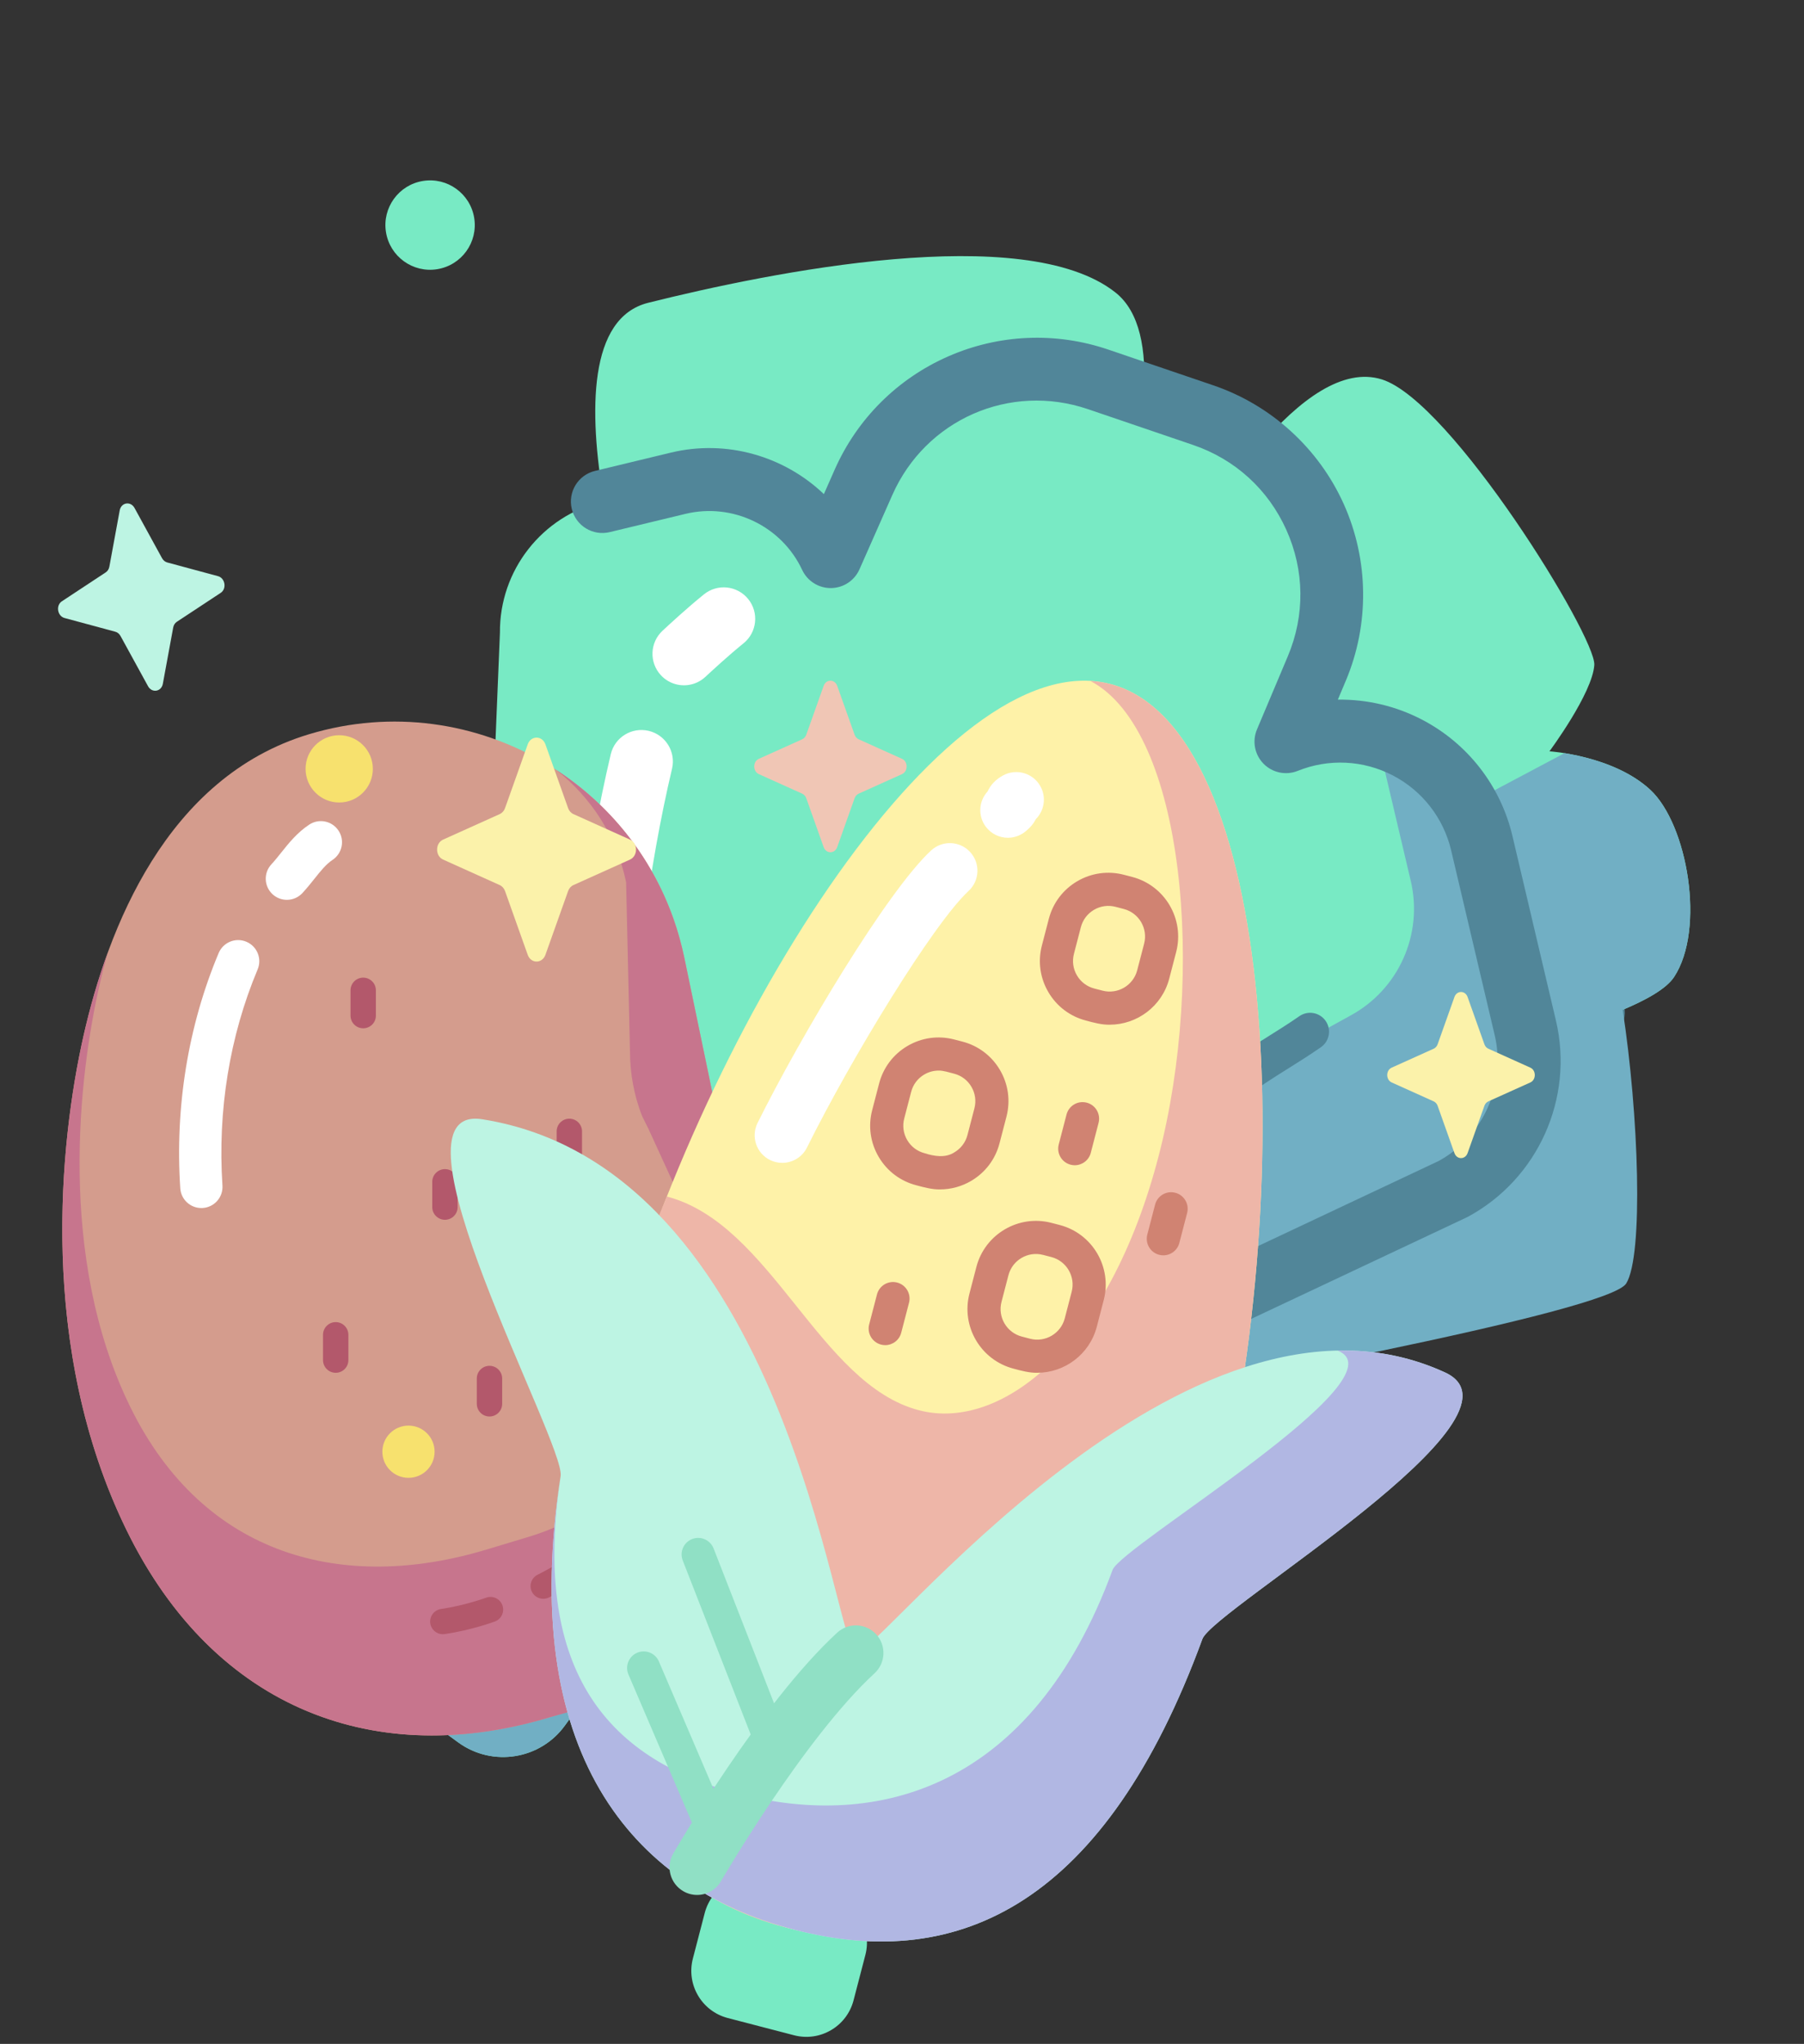 <svg width="113" height="128" viewBox="0 0 113 128" fill="none" xmlns="http://www.w3.org/2000/svg">
<rect x="0" y="0" width="113" height="128" fill="#333333" stroke="none"/>
<path d="M88.029 68.957C87.037 69.117 86.067 68.497 85.809 67.504C85.536 66.45 86.17 65.374 87.224 65.101C87.309 65.079 95.792 62.876 99.075 61.576C100.088 61.176 101.233 61.671 101.634 62.684C102.035 63.696 101.54 64.842 100.527 65.243C97.018 66.633 88.571 68.826 88.213 68.919C88.152 68.934 88.091 68.947 88.029 68.957Z" fill="#518699"/>
<path d="M103.381 49.471C101.062 47.309 97.056 47.05 97.056 47.05C97.056 47.05 99.749 43.425 99.865 41.644C99.98 39.863 90.902 25.124 86.561 23.762C84.118 22.996 81.389 25.037 78.912 27.929C77.877 27.111 76.689 26.448 75.365 25.997L71.642 24.73C71.828 21.901 71.397 19.525 69.87 18.317C64.174 13.811 48.205 17.06 40.604 18.962C36.858 19.899 36.862 25.72 37.829 31.384L37.733 31.407C33.945 32.319 31.285 35.722 31.315 39.618L29.174 91.71L23.68 100.061C22.335 102.105 22.833 104.845 24.811 106.286L28.717 109.13C30.857 110.676 33.844 110.195 35.39 108.056L43.489 96.848L91.022 74.46C94.389 72.635 96.226 68.918 95.697 65.184C99.689 64.108 103.88 62.671 104.859 61.189C106.841 58.188 105.7 51.633 103.381 49.471Z" fill="#78EAC4"/>
<path d="M103.381 49.471C101.763 47.963 99.325 47.381 97.998 47.167L91.885 50.41C90.653 48.226 88.58 46.685 86.225 46.075L88.368 55.166C89.156 58.508 87.608 61.963 84.59 63.6L49.921 82.693C47.69 83.922 45.586 85.367 43.638 87.008L38.1 91.674C36.808 93.462 34.312 93.864 32.524 92.572L29.26 90.195C29.252 90.189 29.244 90.182 29.236 90.176L29.173 91.711L23.679 100.061C22.334 102.105 22.832 104.846 24.81 106.286L28.717 109.13C30.856 110.676 33.843 110.195 35.389 108.056L43.488 96.848L58.069 89.981C75.999 86.806 100.762 82.138 101.861 80.382C102.956 78.632 102.648 69.766 101.643 63.242C103.197 62.59 104.392 61.895 104.858 61.19C106.84 58.188 105.7 51.633 103.381 49.471Z" fill="#71AFC4"/>
<path d="M62.063 90.194C61.218 90.33 60.35 89.9 59.967 89.087C59.503 88.102 59.925 86.927 60.911 86.463L90.128 72.702C92.92 71.161 94.357 67.928 93.624 64.82L90.898 53.255C90.42 51.228 89.086 49.516 87.237 48.558C85.388 47.6 83.221 47.497 81.289 48.276C80.551 48.573 79.706 48.398 79.147 47.83C78.588 47.262 78.426 46.415 78.735 45.681L80.668 41.097C81.748 38.534 81.716 35.725 80.577 33.188C79.438 30.651 77.361 28.76 74.728 27.864L68.152 25.625C63.254 23.959 57.984 26.27 55.893 31.002L53.837 35.653C53.525 36.361 52.828 36.82 52.055 36.828C51.282 36.837 50.576 36.393 50.248 35.693C48.962 32.947 45.891 31.471 42.942 32.18L38.194 33.324C37.131 33.579 36.07 32.928 35.815 31.869C35.56 30.811 36.211 29.745 37.27 29.491L42.019 28.346C45.513 27.505 49.116 28.566 51.607 30.944L52.285 29.408C53.689 26.232 56.213 23.715 59.393 22.32C62.574 20.925 66.135 20.774 69.422 21.893L75.998 24.131C79.626 25.366 82.605 28.078 84.174 31.573C85.743 35.069 85.789 39.098 84.301 42.629L83.801 43.815C85.605 43.79 87.409 44.206 89.051 45.057C91.922 46.545 93.994 49.203 94.736 52.35L97.462 63.915C98.606 68.768 96.344 73.817 91.962 76.194C91.929 76.211 91.895 76.228 91.862 76.244L62.59 90.031C62.419 90.111 62.242 90.165 62.063 90.194Z" fill="#518699"/>
<path d="M51.102 86.553C50.638 86.628 50.154 86.42 49.898 85.991C49.563 85.43 49.747 84.703 50.308 84.369C51.989 83.366 57.428 79.772 62.227 76.601C65.853 74.205 69.277 71.942 70.699 71.048C71.253 70.7 71.982 70.867 72.33 71.42C72.678 71.974 72.511 72.704 71.958 73.052C70.559 73.931 67.145 76.186 63.532 78.575C58.476 81.916 53.248 85.371 51.52 86.401C51.387 86.48 51.246 86.53 51.102 86.553Z" fill="#518699"/>
<path d="M77.387 69.024C76.977 69.09 76.545 68.939 76.269 68.59C75.864 68.078 75.951 67.334 76.464 66.928C77.423 66.17 78.43 65.539 79.403 64.929C80.054 64.522 80.727 64.1 81.389 63.639C81.925 63.266 82.662 63.398 83.036 63.934C83.409 64.471 83.277 65.208 82.741 65.581C82.031 66.075 81.334 66.512 80.66 66.934C79.698 67.537 78.788 68.107 77.931 68.784C77.767 68.914 77.579 68.993 77.387 69.024Z" fill="#518699"/>
<path d="M60.969 67.523C60.608 67.581 60.226 67.472 59.947 67.195C59.483 66.735 59.479 65.986 59.939 65.522L73.695 51.636C74.155 51.172 74.904 51.169 75.368 51.629C75.832 52.088 75.836 52.837 75.376 53.301L61.62 67.187C61.437 67.372 61.207 67.484 60.969 67.523Z" fill="#518699"/>
<path d="M54.179 74.867C53.829 74.923 53.458 74.822 53.179 74.56C52.704 74.112 52.681 73.363 53.129 72.888L56.25 69.575C56.697 69.1 57.446 69.077 57.922 69.525C58.398 69.973 58.42 70.722 57.972 71.197L54.852 74.51C54.666 74.707 54.428 74.827 54.179 74.867Z" fill="#518699"/>
<path d="M37.885 69.778C37.769 69.796 37.65 69.805 37.529 69.802C36.441 69.78 35.576 68.88 35.598 67.791C35.725 61.495 36.745 53.618 38.258 47.234C38.508 46.174 39.572 45.519 40.631 45.77C41.691 46.021 42.346 47.084 42.095 48.143C40.642 54.275 39.663 61.834 39.541 67.871C39.521 68.838 38.807 69.629 37.885 69.778Z" fill="white"/>
<path d="M43.157 42.892C42.528 42.993 41.862 42.788 41.396 42.285C40.656 41.487 40.703 40.24 41.501 39.499C41.92 39.111 43.033 38.079 44.094 37.222C44.941 36.537 46.183 36.669 46.867 37.516C47.551 38.364 47.419 39.605 46.572 40.289C45.615 41.062 44.574 42.027 44.182 42.391C43.886 42.665 43.528 42.832 43.157 42.892Z" fill="white"/>
<path d="M8.427 31.813L10.15 34.957C10.224 35.092 10.342 35.188 10.479 35.225L13.657 36.083C14.106 36.205 14.213 36.872 13.825 37.128L11.077 38.94C10.959 39.017 10.877 39.147 10.849 39.298L10.2 42.824C10.108 43.322 9.516 43.418 9.272 42.973L7.549 39.829C7.475 39.694 7.356 39.597 7.22 39.561L4.042 38.703C3.593 38.581 3.486 37.914 3.874 37.658L6.622 35.846C6.74 35.769 6.822 35.639 6.85 35.488L7.499 31.962C7.591 31.464 8.183 31.368 8.427 31.813Z" fill="#BDF4E3"/>
<path d="M27.385 16.859C28.912 16.613 29.95 15.177 29.704 13.65C29.458 12.124 28.022 11.086 26.495 11.332C24.969 11.578 23.931 13.014 24.177 14.54C24.423 16.067 25.859 17.105 27.385 16.859Z" fill="#78EAC4"/>
<path d="M19.863 52.974C20.695 52.84 21.261 52.057 21.127 51.226C20.993 50.394 20.21 49.828 19.378 49.962C18.546 50.096 17.981 50.879 18.115 51.711C18.248 52.542 19.031 53.108 19.863 52.974Z" fill="#78EAC4"/>
<path d="M37.572 106.6L34.42 107.549C23.723 110.771 13.504 107.218 7.931 95.832C2.357 84.445 3.728 71.524 5.234 64.859C6.74 58.194 10.405 48.677 19.352 45.983C29.774 42.845 40.647 49.313 42.863 59.97L44.931 69.917C45.154 70.987 45.47 72.034 45.877 73.048L49.44 81.93C53.497 92.043 48.006 103.459 37.572 106.6Z" fill="#D49C8D"/>
<path d="M34.42 107.549C37.952 106.59 41.732 105.332 44.436 102.809C49.686 98.214 52.066 90.861 50.09 83.839C49.91 83.199 49.693 82.562 49.44 81.93L45.876 73.048C45.185 71.433 44.797 69.279 44.439 67.552L42.863 59.97C42.688 59.146 42.465 58.332 42.184 57.538C40.792 53.596 38.156 50.377 34.841 48.214C37.016 49.945 38.61 52.318 39.219 55.252L39.459 65.785C39.46 67.201 39.708 68.61 40.233 69.925C40.237 69.933 40.6 70.657 40.604 70.665L42.962 75.809C46.326 84.184 41.75 93.646 33.073 96.259L30.453 97.048C21.557 99.727 12.782 97.537 8.159 88.108C3.536 78.68 4.972 67.23 6.23 61.707C6.385 61.026 6.568 60.309 6.782 59.572C6.122 61.373 5.646 63.05 5.233 64.859C3.954 70.521 2.773 80.699 5.864 90.615C6.424 92.407 7.098 94.13 7.93 95.832C10.368 100.813 13.696 104.295 17.564 106.367C18.559 106.9 19.596 107.344 20.668 107.692C24.904 109.075 29.613 108.997 34.42 107.549Z" fill="#C7758D"/>
<path d="M12.612 75.654C11.921 75.654 11.338 75.118 11.292 74.418C10.954 69.326 11.786 64.231 13.697 59.684C13.981 59.01 14.757 58.693 15.431 58.977C16.105 59.26 16.422 60.036 16.138 60.71C14.385 64.88 13.623 69.559 13.934 74.243C13.982 74.972 13.43 75.603 12.701 75.651C12.671 75.653 12.641 75.654 12.612 75.654Z" fill="white"/>
<path d="M17.97 56.353C17.647 56.353 17.323 56.236 17.068 55.998C16.533 55.5 16.503 54.663 17.001 54.127C17.212 53.9 17.412 53.649 17.623 53.384C18.088 52.802 18.615 52.141 19.369 51.643C19.979 51.239 20.8 51.407 21.203 52.017C21.607 52.627 21.439 53.448 20.829 53.852C20.425 54.119 20.086 54.544 19.694 55.036C19.461 55.328 19.22 55.629 18.94 55.931C18.679 56.211 18.325 56.353 17.97 56.353Z" fill="white"/>
<path d="M27.871 76.39C27.432 76.39 27.076 76.035 27.076 75.596V74.011C27.076 73.573 27.432 73.217 27.871 73.217C28.309 73.217 28.665 73.573 28.665 74.011V75.596C28.665 76.035 28.309 76.39 27.871 76.39Z" fill="#B3586B"/>
<path d="M35.662 73.232C35.223 73.232 34.868 72.876 34.868 72.437V70.853C34.868 70.414 35.223 70.058 35.662 70.058C36.101 70.058 36.457 70.414 36.457 70.853V72.437C36.457 72.876 36.101 73.232 35.662 73.232Z" fill="#B3586B"/>
<path d="M33.398 79.602C32.96 79.602 32.604 79.246 32.604 78.807V77.223C32.604 76.784 32.96 76.428 33.398 76.428C33.837 76.428 34.193 76.784 34.193 77.223V78.807C34.193 79.246 33.837 79.602 33.398 79.602Z" fill="#B3586B"/>
<path d="M21.027 85.972C20.589 85.972 20.233 85.616 20.233 85.177V83.593C20.233 83.154 20.589 82.798 21.027 82.798C21.466 82.798 21.822 83.154 21.822 83.593V85.177C21.822 85.616 21.466 85.972 21.027 85.972Z" fill="#B3586B"/>
<path d="M30.661 88.709C30.222 88.709 29.866 88.353 29.866 87.914V86.33C29.866 85.891 30.222 85.535 30.661 85.535C31.099 85.535 31.455 85.891 31.455 86.33V87.914C31.455 88.353 31.099 88.709 30.661 88.709Z" fill="#B3586B"/>
<path d="M22.75 64.398C22.312 64.398 21.956 64.043 21.956 63.604V62.02C21.956 61.581 22.312 61.225 22.75 61.225C23.189 61.225 23.545 61.581 23.545 62.02V63.604C23.545 64.043 23.189 64.398 22.75 64.398Z" fill="#B3586B"/>
<path d="M34.029 100.125C33.74 100.125 33.461 99.967 33.32 99.691C33.121 99.3 33.277 98.822 33.668 98.623C38.453 96.189 41.355 92.626 42.295 88.032C43.009 84.54 42.283 81.631 42.124 81.225C41.931 80.887 42.012 80.449 42.329 80.204C42.676 79.936 43.175 79.999 43.444 80.347C43.795 80.801 44.731 84.453 43.785 88.661C43.021 92.06 40.77 96.793 34.389 100.039C34.273 100.098 34.15 100.125 34.029 100.125ZM42.186 81.318C42.186 81.318 42.186 81.318 42.187 81.319C42.186 81.318 42.186 81.318 42.186 81.318ZM42.117 81.206V81.206C42.117 81.206 42.117 81.206 42.117 81.206Z" fill="#B3586B"/>
<path d="M27.737 102.345C27.35 102.345 27.011 102.061 26.952 101.666C26.889 101.232 27.189 100.828 27.623 100.764C29.128 100.543 30.434 100.062 30.447 100.058C30.858 99.905 31.315 100.115 31.468 100.526C31.62 100.937 31.411 101.395 30.999 101.547C30.94 101.569 29.523 102.091 27.854 102.336C27.815 102.342 27.776 102.345 27.737 102.345Z" fill="#B3586B"/>
<path d="M52.442 42.953L53.53 46.011C53.577 46.142 53.669 46.246 53.785 46.298L56.502 47.522C56.886 47.695 56.886 48.307 56.502 48.48L53.785 49.704C53.669 49.757 53.577 49.86 53.53 49.991L52.442 53.049C52.289 53.481 51.745 53.481 51.592 53.049L50.504 49.991C50.458 49.86 50.365 49.757 50.249 49.704L47.532 48.48C47.148 48.307 47.148 47.695 47.532 47.522L50.249 46.298C50.365 46.246 50.458 46.142 50.504 46.011L51.592 42.953C51.745 42.521 52.289 42.521 52.442 42.953Z" fill="#F0C6B5"/>
<path d="M63.599 63.125C63.809 61.831 62.93 60.611 61.635 60.401C60.341 60.191 59.121 61.071 58.911 62.365C58.701 63.66 59.581 64.88 60.875 65.089C62.17 65.299 63.389 64.42 63.599 63.125Z" fill="#E9A385"/>
<path d="M49.74 127.46L45.588 126.38C43.955 125.955 42.976 124.287 43.401 122.654L44.141 119.81C44.566 118.177 46.234 117.198 47.867 117.622L52.019 118.703C53.651 119.128 54.63 120.796 54.206 122.429L53.465 125.273C53.041 126.906 51.372 127.885 49.74 127.46Z" fill="#78EAC4"/>
<path d="M75.866 96.239C70.27 117.747 59.735 123.443 49.277 120.722C38.819 118 32.397 107.891 37.994 86.383C43.591 64.876 59.087 40.114 69.545 42.835C80.003 45.556 81.463 74.731 75.866 96.239Z" fill="#FEF2A8"/>
<path d="M69.545 42.835C69.137 42.729 68.721 42.669 68.298 42.645C74.226 45.742 75.522 61.074 72.575 72.397C69.464 84.354 62.732 89.664 57.565 88.319C51.303 86.69 48.324 76.64 41.771 74.935C39.957 79.291 39.124 82.04 37.994 86.384C32.397 107.892 38.819 118 49.277 120.722C59.735 123.443 70.269 117.747 75.866 96.239C81.463 74.731 80.003 45.556 69.545 42.835Z" fill="#EEB6A8"/>
<path d="M63.133 52.466C62.613 52.466 62.099 52.232 61.758 51.786C61.242 51.11 61.302 50.174 61.859 49.569C62.054 49.142 62.373 48.812 62.829 48.563C63.667 48.105 64.717 48.412 65.175 49.25C65.551 49.936 65.412 50.765 64.888 51.294C64.755 51.551 64.542 51.836 64.181 52.111C63.868 52.35 63.499 52.466 63.133 52.466Z" fill="white"/>
<path d="M48.998 72.825C48.74 72.825 48.478 72.767 48.231 72.645C47.376 72.221 47.027 71.184 47.451 70.329C50.136 64.916 55.571 55.804 58.324 53.26C59.025 52.612 60.118 52.655 60.766 53.356C61.414 54.057 61.371 55.15 60.67 55.798C58.468 57.834 53.332 66.252 50.548 71.865C50.246 72.473 49.634 72.825 48.998 72.825Z" fill="white"/>
<path d="M75.315 102.645C69.274 119.113 60.17 123.556 49.771 120.85C39.422 118.157 32.468 109.6 35.117 92.439C35.43 90.41 23.695 69.065 30.204 70.094C49.233 73.101 52.289 103.175 53.609 103.519C54.872 103.847 74.26 78.487 90.513 85.95C96.502 88.7 75.998 100.785 75.315 102.645Z" fill="#BDF4E3"/>
<path d="M90.513 85.95C88.307 84.937 86.044 84.53 83.776 84.58H83.775C88.111 86.24 70.247 96.797 69.689 98.319C64.651 112.052 54.953 114.6 46.281 112.343C37.65 110.097 33.354 104.216 35.116 92.441C32.469 109.601 39.422 118.157 49.771 120.85C60.17 123.556 69.274 119.113 75.315 102.645C75.998 100.785 96.501 88.7 90.513 85.95Z" fill="#B1B7E3"/>
<path d="M69.509 64.172C69.034 64.186 68.487 64.04 68.022 63.913C67.026 63.654 66.19 63.022 65.669 62.134C65.147 61.246 65.003 60.209 65.263 59.212L65.697 57.542C65.957 56.546 66.588 55.71 67.476 55.189C68.364 54.668 69.401 54.524 70.398 54.783L70.914 54.917C72.971 55.453 74.209 57.561 73.674 59.618L73.239 61.288C72.788 63.021 71.221 64.172 69.509 64.172ZM68.544 61.906L69.061 62.04C70.01 62.288 70.985 61.716 71.232 60.766L71.667 59.096C71.914 58.146 71.342 57.172 70.392 56.925L69.876 56.79C69.415 56.67 68.936 56.737 68.526 56.978C68.116 57.218 67.824 57.604 67.704 58.065L67.27 59.735C67.15 60.195 67.217 60.674 67.457 61.084C67.698 61.494 68.084 61.786 68.544 61.906Z" fill="#D08372"/>
<path d="M58.885 74.487C58.403 74.5 57.86 74.354 57.391 74.227C56.395 73.968 55.559 73.336 55.038 72.448C54.517 71.56 54.372 70.523 54.632 69.526L55.066 67.856C55.326 66.86 55.957 66.024 56.845 65.503C57.733 64.982 58.771 64.838 59.767 65.097L60.284 65.231C61.28 65.49 62.115 66.122 62.637 67.01C63.158 67.898 63.302 68.936 63.043 69.932L62.608 71.602C62.349 72.598 61.717 73.434 60.83 73.955C60.23 74.307 59.562 74.487 58.885 74.487ZM58.793 67.046C58.481 67.046 58.172 67.129 57.895 67.292C57.485 67.532 57.193 67.918 57.074 68.379L56.639 70.049C56.519 70.509 56.586 70.988 56.827 71.398C57.067 71.808 57.453 72.1 57.913 72.22C58.518 72.413 59.214 72.533 59.78 72.167C60.19 71.926 60.481 71.54 60.601 71.08L61.036 69.41C61.155 68.949 61.089 68.47 60.848 68.06C60.608 67.65 60.221 67.358 59.761 67.239C59.49 67.172 59.071 67.034 58.793 67.046Z" fill="#D08372"/>
<path d="M64.971 85.971C64.497 85.985 63.949 85.838 63.485 85.712C61.428 85.176 60.19 83.068 60.725 81.011L61.16 79.341C61.695 77.284 63.804 76.047 65.86 76.582L66.377 76.716C68.433 77.251 69.671 79.36 69.136 81.416L68.702 83.087C68.251 84.819 66.683 85.971 64.971 85.971ZM64.007 83.704L64.523 83.839C65.473 84.086 66.447 83.514 66.695 82.564L67.129 80.894C67.376 79.944 66.805 78.97 65.855 78.723L65.338 78.589C64.388 78.341 63.414 78.913 63.167 79.863L62.732 81.533C62.485 82.483 63.057 83.457 64.007 83.704Z" fill="#D08372"/>
<path d="M55.449 84.24C55.362 84.24 55.274 84.229 55.187 84.206C54.633 84.062 54.3 83.496 54.444 82.942L54.933 81.063C55.077 80.509 55.644 80.177 56.198 80.321C56.752 80.465 57.084 81.031 56.94 81.585L56.451 83.464C56.33 83.931 55.909 84.24 55.449 84.24Z" fill="#D08372"/>
<path d="M67.322 72.974C67.235 72.974 67.147 72.963 67.06 72.94C66.506 72.796 66.173 72.23 66.317 71.676L66.806 69.797C66.95 69.243 67.516 68.91 68.071 69.055C68.625 69.199 68.957 69.765 68.813 70.319L68.325 72.198C68.203 72.665 67.782 72.974 67.322 72.974Z" fill="#D08372"/>
<path d="M72.869 78.616C72.782 78.616 72.695 78.605 72.607 78.582C72.053 78.438 71.721 77.872 71.865 77.317L72.353 75.439C72.498 74.885 73.064 74.552 73.618 74.697C74.172 74.841 74.505 75.407 74.361 75.961L73.872 77.84C73.751 78.306 73.33 78.616 72.869 78.616Z" fill="#D08372"/>
<path d="M43.665 118.672C43.372 118.672 43.074 118.597 42.802 118.439C41.976 117.961 41.693 116.905 42.171 116.078C42.392 115.696 47.636 106.669 52.439 102.247C53.141 101.601 54.235 101.646 54.881 102.348C55.528 103.05 55.482 104.144 54.78 104.79C50.366 108.853 45.215 117.719 45.163 117.808C44.843 118.362 44.262 118.672 43.665 118.672Z" fill="#90E0C5"/>
<path d="M44.562 115.395C44.159 115.395 43.777 115.159 43.608 114.766L39.365 104.866C39.14 104.339 39.384 103.73 39.91 103.504C40.437 103.278 41.046 103.522 41.272 104.049L45.514 113.949C45.74 114.475 45.496 115.085 44.97 115.31C44.837 115.368 44.698 115.395 44.562 115.395Z" fill="#90E0C5"/>
<path d="M48.203 109.831C47.788 109.831 47.397 109.581 47.236 109.171L42.766 97.727C42.558 97.193 42.821 96.592 43.355 96.383C43.889 96.175 44.49 96.439 44.698 96.972L49.168 108.416C49.377 108.95 49.113 109.551 48.58 109.76C48.456 109.808 48.328 109.831 48.203 109.831Z" fill="#90E0C5"/>
<path d="M34.165 46.617L35.585 50.608C35.645 50.779 35.766 50.915 35.918 50.983L39.464 52.581C39.965 52.807 39.965 53.605 39.464 53.831L35.918 55.429C35.766 55.497 35.645 55.633 35.585 55.804L34.165 59.795C33.964 60.359 33.255 60.359 33.055 59.795L31.635 55.804C31.574 55.633 31.454 55.497 31.302 55.429L27.755 53.831C27.254 53.605 27.254 52.807 27.755 52.581L31.302 50.983C31.454 50.915 31.574 50.779 31.635 50.608L33.055 46.617C33.255 46.053 33.964 46.053 34.165 46.617Z" fill="#FBF2AA"/>
<path d="M91.928 62.437L92.981 65.398C93.026 65.525 93.115 65.625 93.228 65.676L95.859 66.862C96.23 67.029 96.23 67.621 95.859 67.789L93.228 68.974C93.115 69.025 93.026 69.125 92.981 69.252L91.928 72.213C91.779 72.632 91.253 72.632 91.104 72.213L90.051 69.252C90.006 69.125 89.916 69.025 89.804 68.974L87.173 67.789C86.801 67.621 86.801 67.029 87.173 66.862L89.804 65.676C89.916 65.625 90.006 65.525 90.051 65.398L91.104 62.437C91.253 62.019 91.779 62.019 91.928 62.437Z" fill="#FBF2AA"/>
<path d="M21.247 50.257C22.411 50.257 23.354 49.313 23.354 48.15C23.354 46.987 22.411 46.044 21.247 46.044C20.084 46.044 19.141 46.987 19.141 48.15C19.141 49.313 20.084 50.257 21.247 50.257Z" fill="#F7E16E"/>
<path d="M27.223 90.915C27.223 91.818 26.491 92.55 25.587 92.55C24.683 92.55 23.951 91.818 23.951 90.915C23.951 90.011 24.683 89.279 25.587 89.279C26.491 89.279 27.223 90.011 27.223 90.915Z" fill="#F7E16E"/>
</svg>
